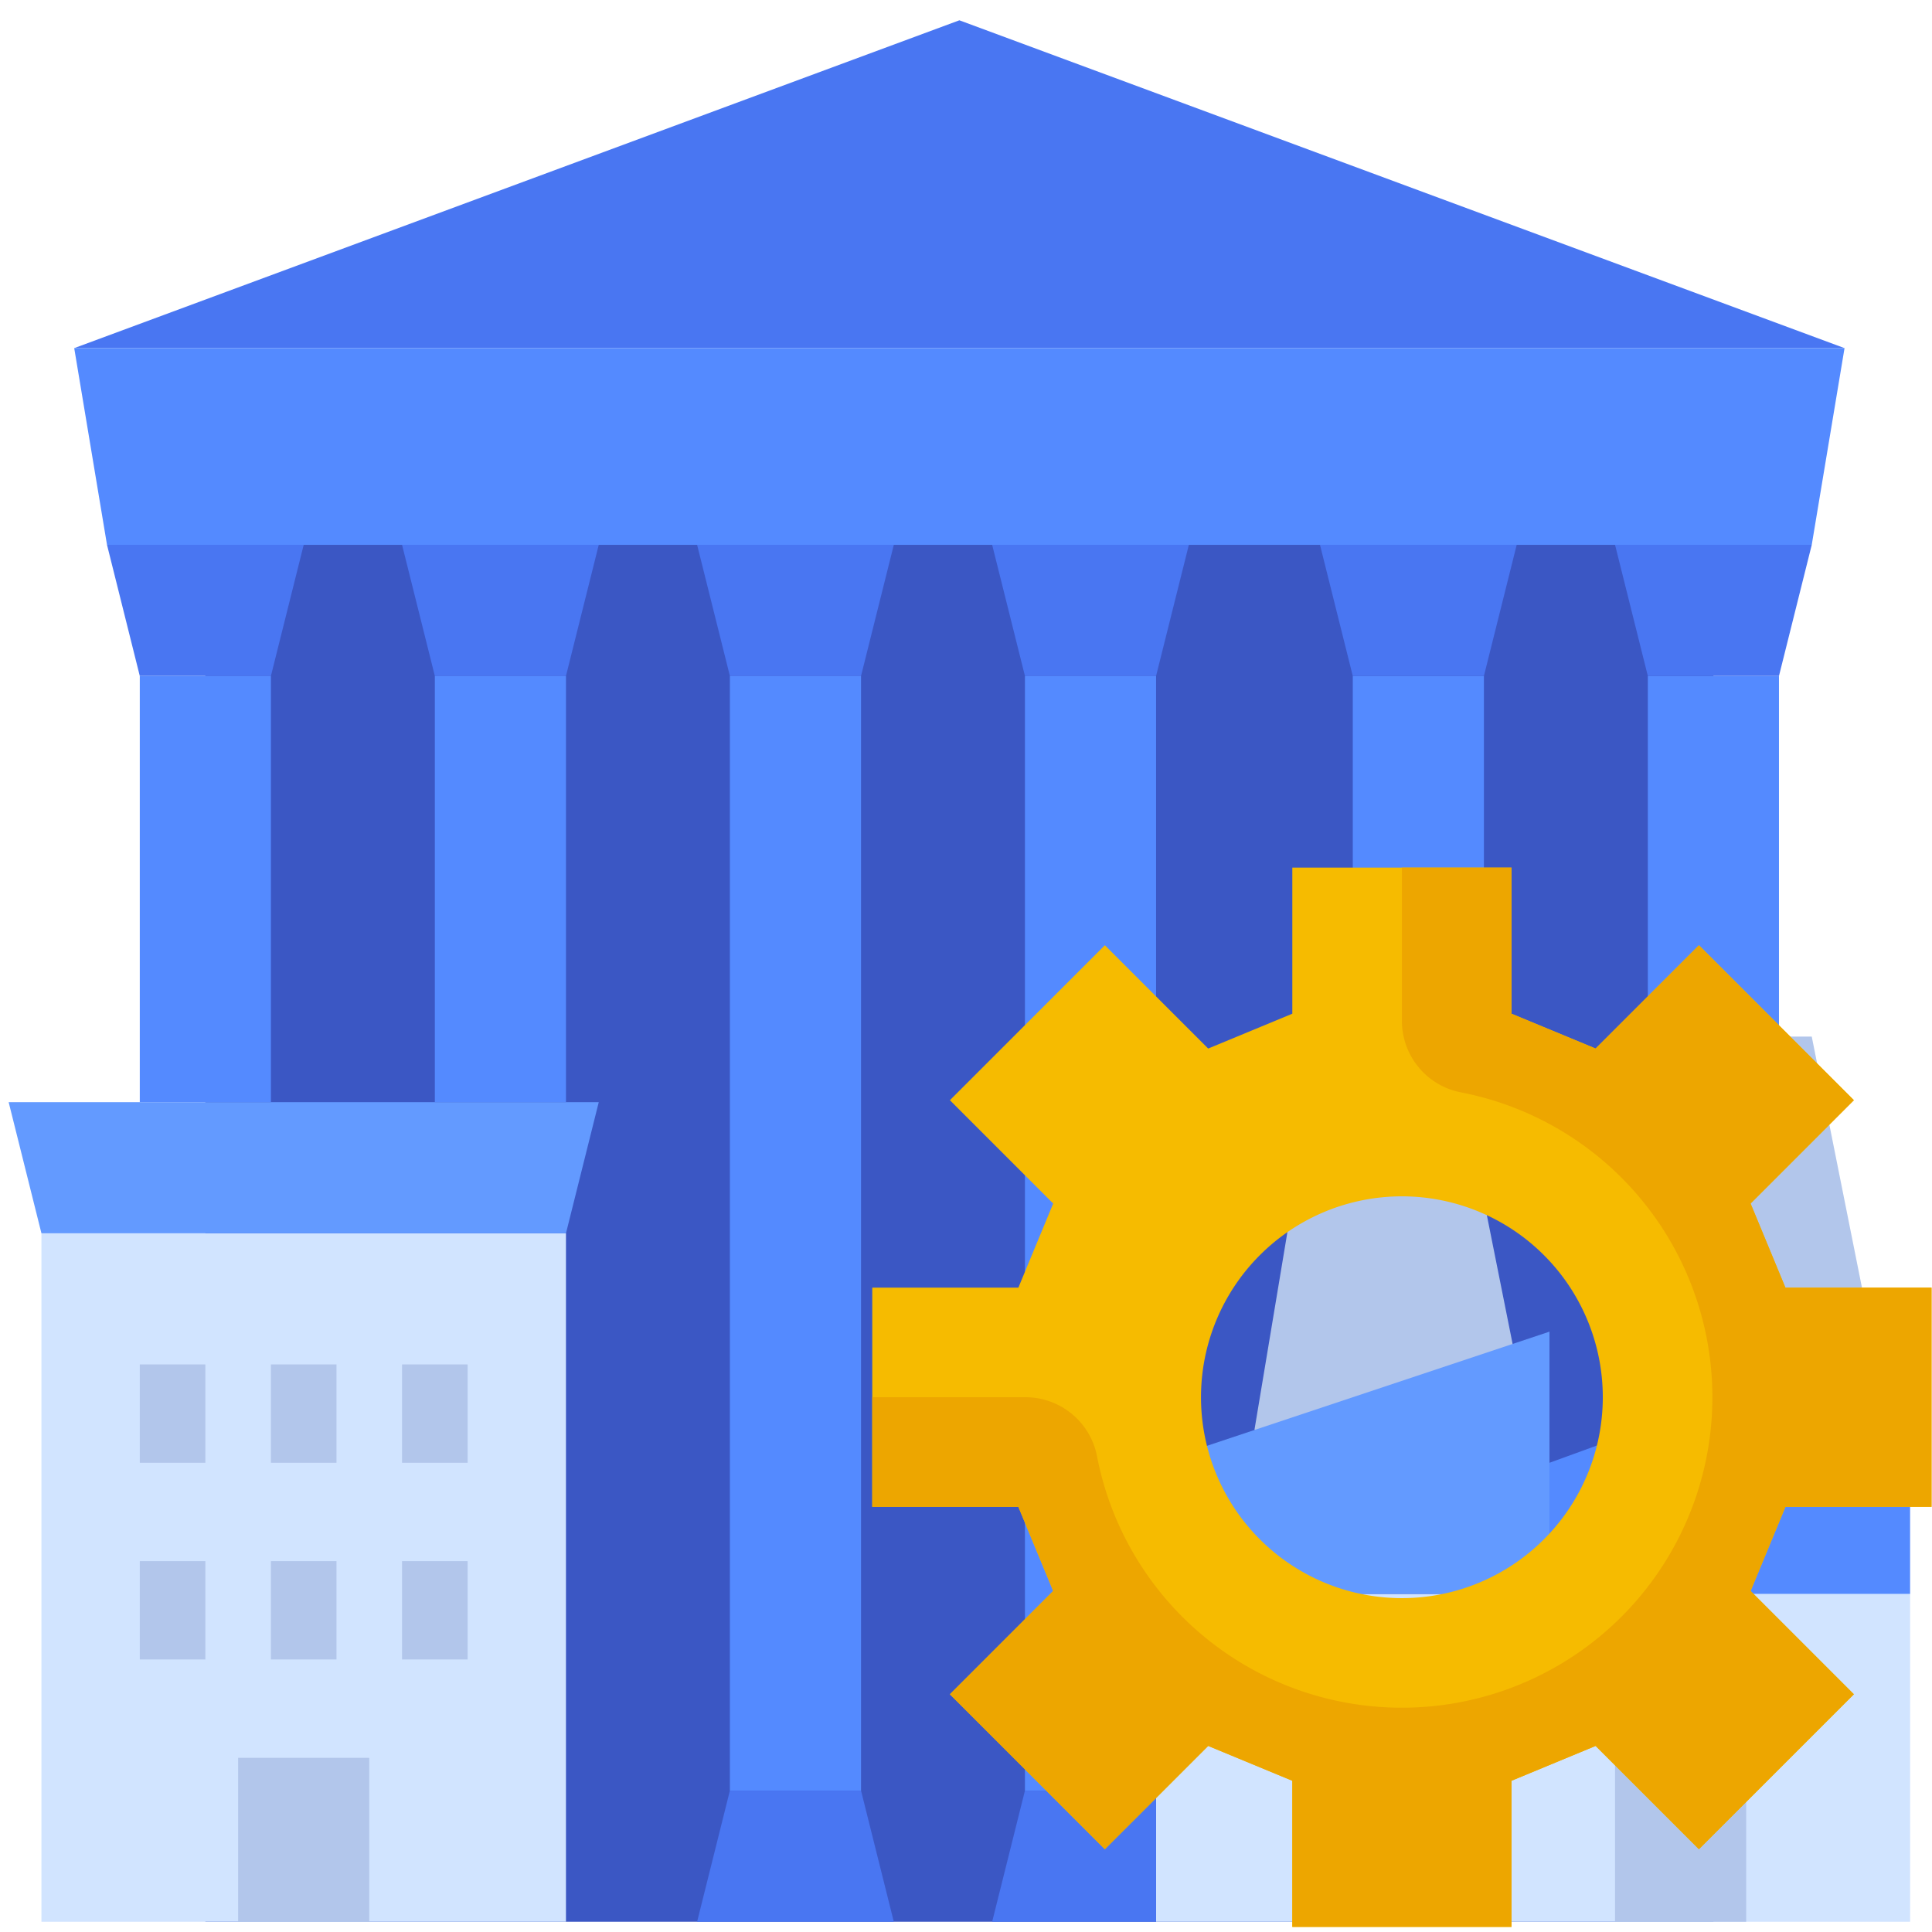 <?xml version="1.0" encoding="UTF-8" standalone="no"?>
<svg
   xmlns:dc="http://purl.org/dc/elements/1.1/"
   xmlns:cc="http://creativecommons.org/ns#"
   xmlns:rdf="http://www.w3.org/1999/02/22-rdf-syntax-ns#"
   xmlns:svg="http://www.w3.org/2000/svg"
   xmlns="http://www.w3.org/2000/svg"
   xmlns:sodipodi="http://sodipodi.sourceforge.net/DTD/sodipodi-0.dtd"
   xmlns:inkscape="http://www.inkscape.org/namespaces/inkscape"
   id="flat"
   height="512"
   viewBox="0 0 512 512"
   width="512"
   version="1.1"
   sodipodi:docname="manage-exchange.svg"
   inkscape:version="0.92.4 (5da689c313, 2019-01-14)">
  <defs
     id="defs73" />
  <sodipodi:namedview
     pagecolor="#ffffff"
     bordercolor="#666666"
     borderopacity="1"
     objecttolerance="10"
     gridtolerance="10"
     guidetolerance="10"
     inkscape:pageopacity="0"
     inkscape:pageshadow="2"
     inkscape:window-width="1920"
     inkscape:window-height="986"
     id="namedview71"
     showgrid="false"
     inkscape:zoom="1.3037281"
     inkscape:cx="213.40225"
     inkscape:cy="197.19238"
     inkscape:window-x="-11"
     inkscape:window-y="-11"
     inkscape:window-maximized="1"
     inkscape:current-layer="flat" />
  <g
     id="g961"
     transform="matrix(1.086,0,0,1.086,-23.771,-20.686)">
    <path
       id="path2"
       d="M 72,152 H 440 V 488 H 72 Z"
       inkscape:connector-curvature="0"
       style="fill:#3b57c4" />
    <path
       id="path4"
       d="m 352,184 h 32 v 144 h -32 z"
       inkscape:connector-curvature="0"
       style="fill:#548aff" />
    <path
       id="path6"
       d="m 424,184 h 32 v 168 h -32 z"
       inkscape:connector-curvature="0"
       style="fill:#548aff" />
    <path
       id="path8"
       d="m 464,272 h -32 l -16,96 v 24 h 64 v -24 -16 z"
       inkscape:connector-curvature="0"
       style="fill:#b2c6eb" />
    <path
       id="path10"
       d="m 328,368 16,-96 h 32 l 16,80 v 16 z"
       inkscape:connector-curvature="0"
       style="fill:#b2c6eb" />
    <path
       id="path12"
       d="m 304,408 h 184 v 80 H 304 Z"
       inkscape:connector-curvature="0"
       style="fill:#d1e4ff" />
    <path
       id="path14"
       d="M 32,320 H 160 V 488 H 32 Z"
       inkscape:connector-curvature="0"
       style="fill:#d1e4ff" />
    <path
       id="path16"
       d="m 56,400 h 16 v 24 H 56 Z"
       inkscape:connector-curvature="0"
       style="fill:#b2c6eb" />
    <path
       id="path18"
       d="m 88,400 h 16 v 24 H 88 Z"
       inkscape:connector-curvature="0"
       style="fill:#b2c6eb" />
    <path
       id="path20"
       d="m 120,400 h 16 v 24 h -16 z"
       inkscape:connector-curvature="0"
       style="fill:#b2c6eb" />
    <path
       id="path22"
       d="m 160,320 8,-32 H 24 l 8,32 z"
       inkscape:connector-curvature="0"
       style="fill:#639aff" />
    <path
       id="path24"
       d="m 56,352 h 16 v 24 H 56 Z"
       inkscape:connector-curvature="0"
       style="fill:#b2c6eb" />
    <path
       id="path26"
       d="m 88,352 h 16 v 24 H 88 Z"
       inkscape:connector-curvature="0"
       style="fill:#b2c6eb" />
    <path
       id="path28"
       d="m 120,352 h 16 v 24 h -16 z"
       inkscape:connector-curvature="0"
       style="fill:#b2c6eb" />
    <path
       id="path30"
       d="m 80,448 h 32 v 40 H 80 Z"
       inkscape:connector-curvature="0"
       style="fill:#b2c6eb" />
    <path
       id="path32"
       d="m 352,440 h 32 v 48 h -32 z"
       inkscape:connector-curvature="0"
       style="fill:#b2c6eb" />
    <path
       id="path34"
       d="m 400,408 v -64 l -96,32 v 32 z"
       inkscape:connector-curvature="0"
       style="fill:#639aff" />
    <path
       id="path36"
       d="m 488,408 v -64 l -88,32 v 32 z"
       inkscape:connector-curvature="0"
       style="fill:#548aff" />
    <g
       id="g52"
       style="fill:#4976f2">
      <path
         id="path38"
         d="M 472,104 256,24 40,104 Z"
         inkscape:connector-curvature="0" />
      <path
         id="path40"
         d="m 96,152 -8,32 H 56 l -8,-32 z"
         inkscape:connector-curvature="0" />
      <path
         id="path42"
         d="m 168,152 -8,32 h -32 l -8,-32 z"
         inkscape:connector-curvature="0" />
      <path
         id="path44"
         d="m 240,152 -8,32 h -32 l -8,-32 z"
         inkscape:connector-curvature="0" />
      <path
         id="path46"
         d="m 312,152 -8,32 h -32 l -8,-32 z"
         inkscape:connector-curvature="0" />
      <path
         id="path48"
         d="m 392,152 -8,32 h -32 l -8,-32 z"
         inkscape:connector-curvature="0" />
      <path
         id="path50"
         d="m 464,152 -8,32 h -32 l -8,-32 z"
         inkscape:connector-curvature="0" />
    </g>
    <path
       id="path54"
       d="m 200,184 h 32 v 272 h -32 z"
       inkscape:connector-curvature="0"
       style="fill:#548aff" />
    <path
       id="path56"
       d="m 232,456 h -32 l -8,32 h 48 z"
       inkscape:connector-curvature="0"
       style="fill:#4976f2" />
    <path
       id="path58"
       d="m 272,184 h 32 v 272 h -32 z"
       inkscape:connector-curvature="0"
       style="fill:#548aff" />
    <path
       id="path60"
       d="m 304,456 h -32 l -8,32 h 40 z"
       inkscape:connector-curvature="0"
       style="fill:#4976f2" />
    <path
       id="path62"
       d="m 472,104 -8,48 H 48 l -8,-48 z"
       inkscape:connector-curvature="0"
       style="fill:#548aff" />
    <path
       id="path64"
       d="m 416,440 h 32 v 48 h -32 z"
       inkscape:connector-curvature="0"
       style="fill:#b2c6eb" />
    <path
       id="path66"
       d="m 128,184 h 32 v 104 h -32 z"
       inkscape:connector-curvature="0"
       style="fill:#548aff" />
    <path
       id="path68"
       d="M 56,184 H 88 V 288 H 56 Z"
       inkscape:connector-curvature="0"
       style="fill:#548aff" />
  </g>
  <g
     id="g985"
     transform="matrix(0.605,0,0,0.605,201.67,285.068)">
    <path
       id="path934"
       d="m 512.74,188.85 v -96 h -64 L 433.48,56 l 45.25,-45.26 -67.88,-67.88 -45.26,45.25 -36.85,-15.26 v -64 h -96 v 64 l -36.85,15.26 -45.26,-45.25 L 82.75,10.74 128,56 112.74,92.85 h -64 v 96 h 64 l 15.26,36.85 -45.25,45.26 67.88,67.88 45.26,-45.25 36.85,15.26 v 64 h 96 v -64 l 36.85,-15.26 45.26,45.25 67.88,-67.88 -45.25,-45.26 15.26,-36.85 z m -232,40 a 88,88 0 1 1 88,-88 88,88 0 0 1 -88,88 z"
       inkscape:connector-curvature="0"
       style="fill:#f6bb00" />
    <path
       id="path936"
       d="m 448.74,188.85 -15.26,36.85 45.25,45.26 -67.88,67.88 -45.26,-45.25 -36.85,15.26 v 64 h -96 v -64 l -36.85,-15.26 -45.26,45.25 L 82.75,270.96 128,225.7 112.74,188.85 h -64 v -48 h 67.056 A 31.916,31.916 0 0 1 147.184,166.649 136.014,136.014 0 1 0 306.539,7.294 31.916,31.916 0 0 1 280.74,-24.094 V -91.15 h 48 v 64 l 36.85,15.26 45.26,-45.25 67.88,67.88 L 433.48,56 448.74,92.85 h 64 v 96 z"
       inkscape:connector-curvature="0"
       style="fill:#eda600" />
  </g>
</svg>
